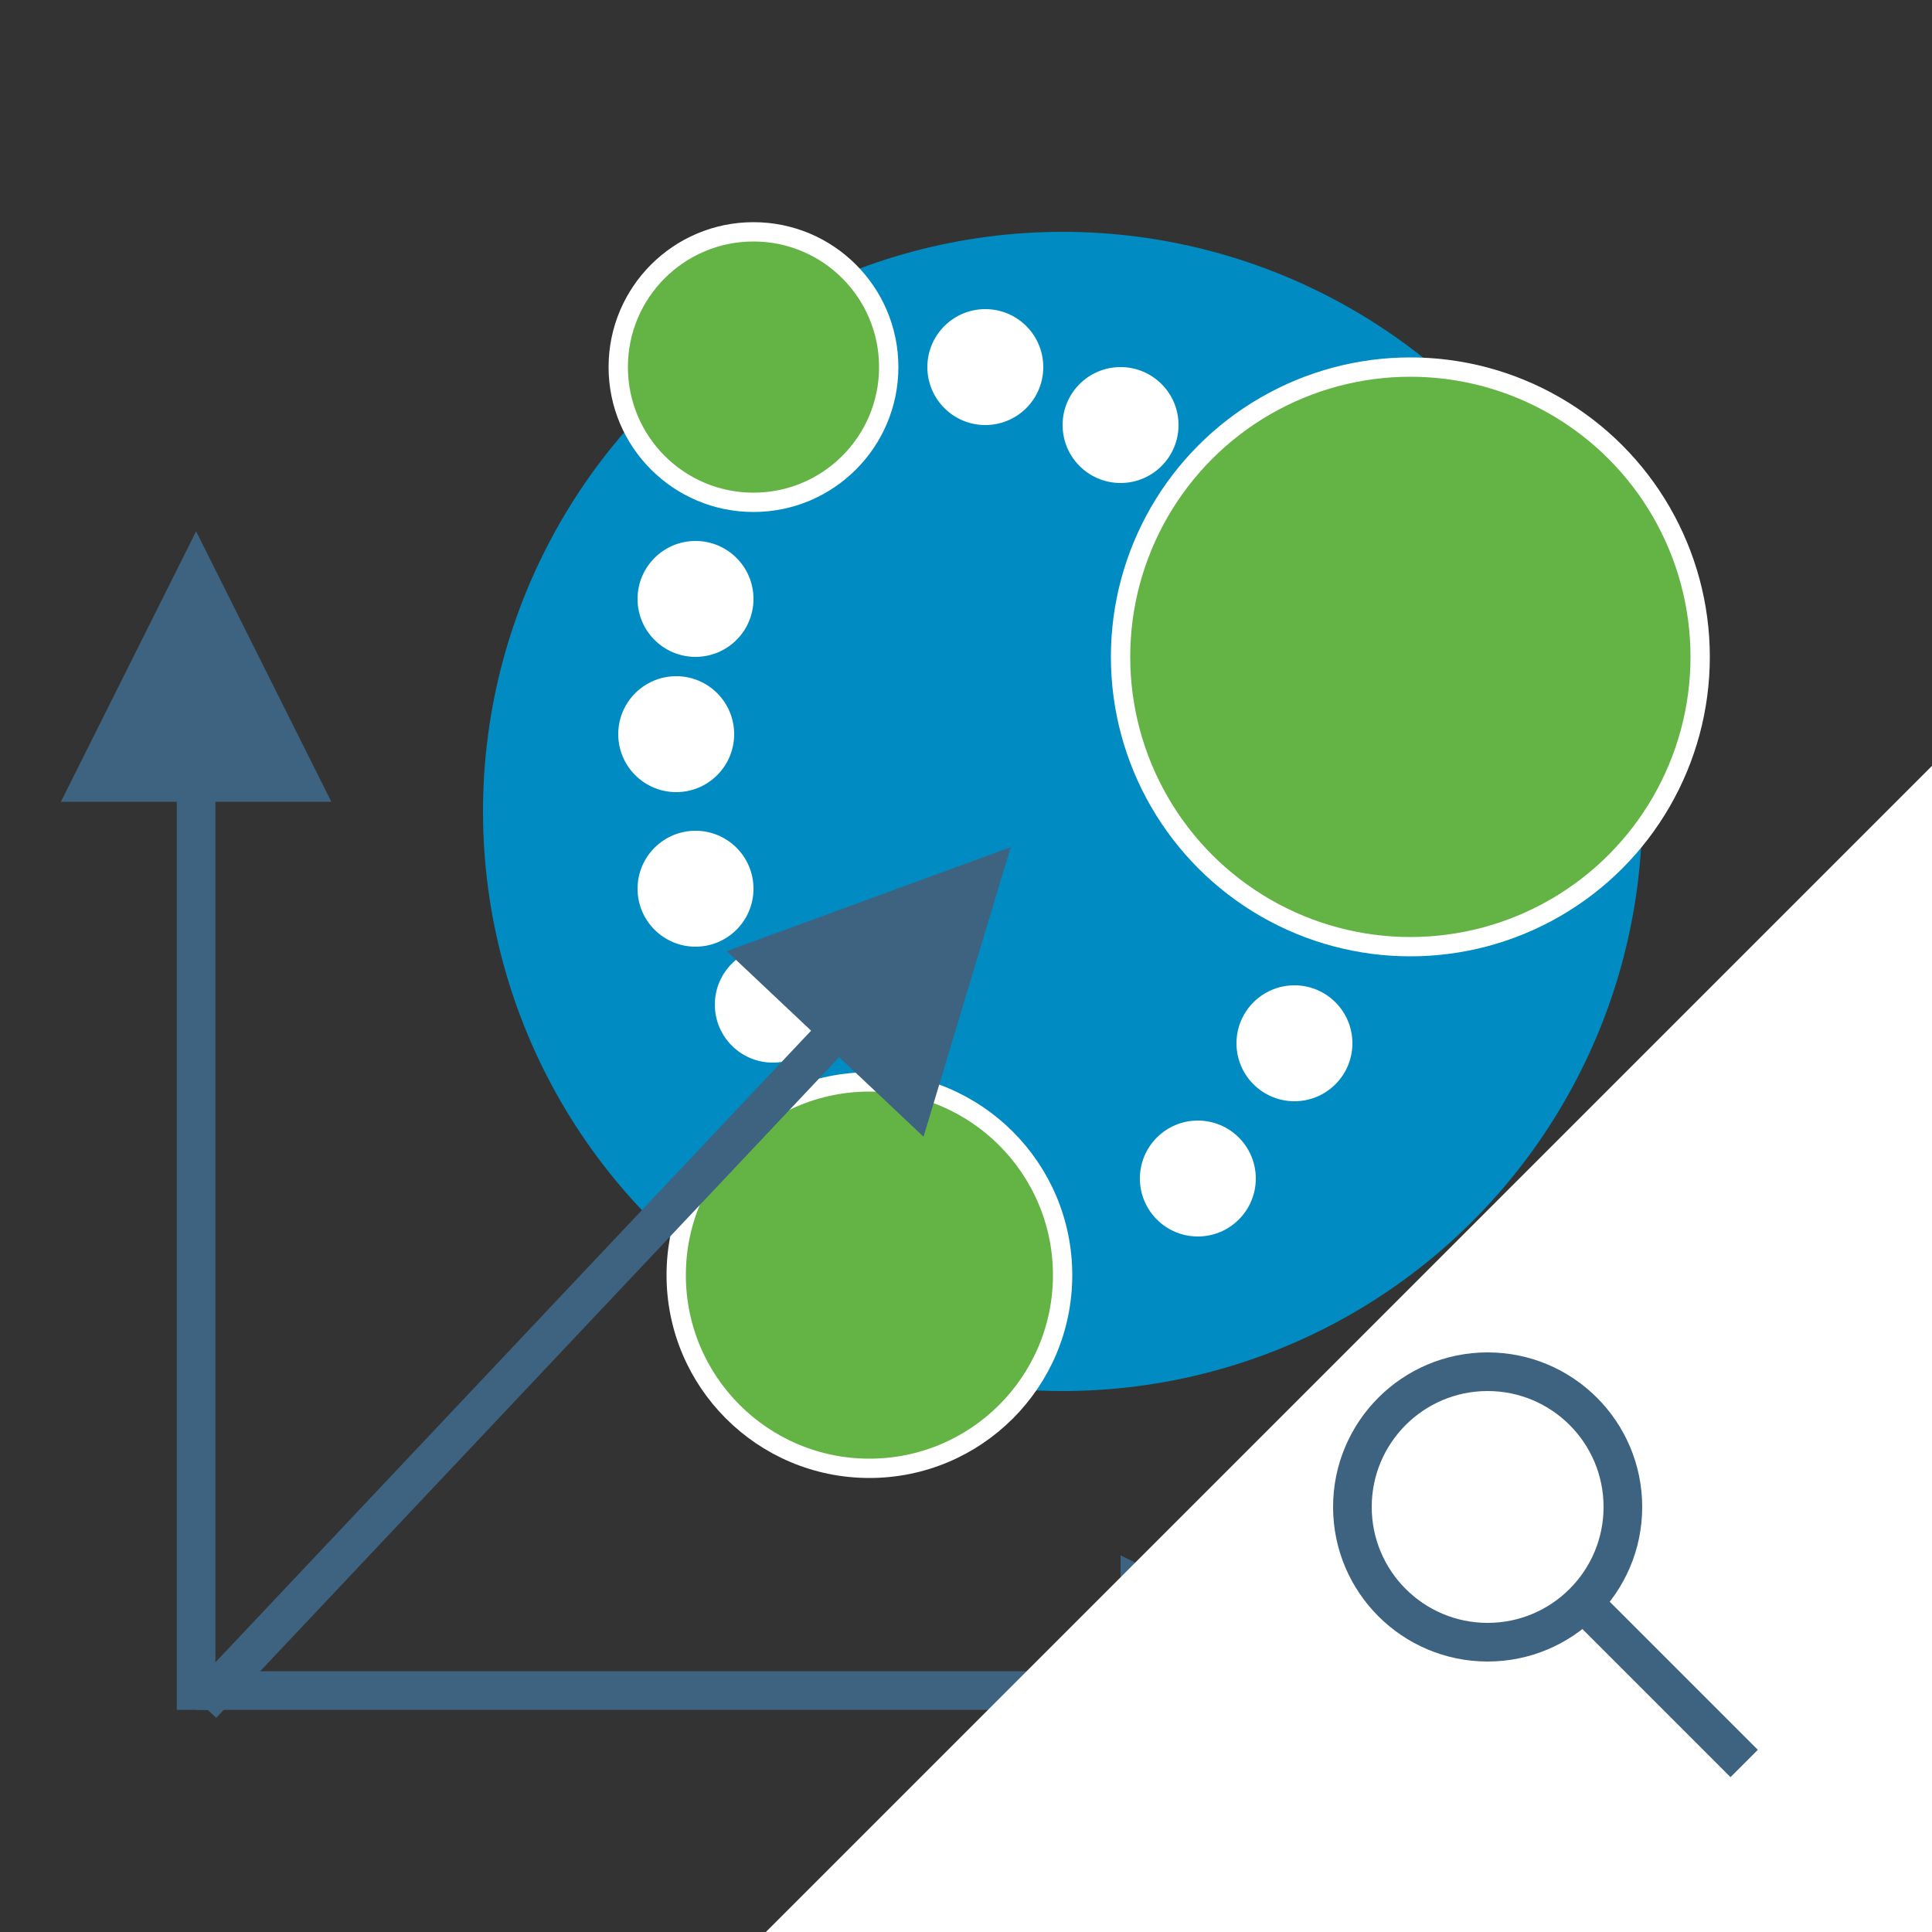 <?xml version="1.0" encoding="UTF-8"?>
<svg width="100px" height="100px" viewBox="0 0 100 100" version="1.1" xmlns="http://www.w3.org/2000/svg" xmlns:xlink="http://www.w3.org/1999/xlink">
    <rect x="0" y="0" width="100" height="100" fill="#333333" stroke="none"/>
    <!-- Generator: Sketch 51.2 (57519) - http://www.bohemiancoding.com/sketch -->
    <title>Neo4jOutput Dimension lookup/update</title>
    <desc>Created with Sketch.</desc>
    <defs></defs>
    <g id="Neo4jOutput-Dimension-lookup/update" stroke="none" stroke-width="1" fill="none" fill-rule="evenodd">
        <rect id="Rectangle" fill-rule="nonzero" x="0" y="0" width="100" height="100" rx="8"></rect>
        <g id="Group" transform="translate(25, 12)" fill-rule="nonzero">
            <circle id="Oval" fill="#008CC2" cx="30" cy="30" r="30"></circle>
            <circle id="Oval-2" stroke="#FFFFFF" fill="#64B345" cx="14" cy="7" r="7"></circle>
            <circle id="Oval-2" stroke="#FFFFFF" fill="#64B345" cx="20" cy="54" r="10"></circle>
            <circle id="Oval-2" stroke="#FFFFFF" fill="#64B345" cx="48" cy="22" r="15"></circle>
            <circle id="Oval-3" fill="#FFFFFF" cx="26" cy="7" r="3"></circle>
            <circle id="Oval-3" fill="#FFFFFF" cx="33" cy="10" r="3"></circle>
            <circle id="Oval-3" fill="#FFFFFF" cx="42" cy="42" r="3"></circle>
            <circle id="Oval-3" fill="#FFFFFF" cx="37" cy="49" r="3"></circle>
            <circle id="Oval-3" fill="#FFFFFF" cx="15" cy="40" r="3"></circle>
            <circle id="Oval-3" fill="#FFFFFF" cx="11" cy="34" r="3"></circle>
            <circle id="Oval-3" fill="#FFFFFF" cx="10" cy="26" r="3"></circle>
            <circle id="Oval-3" fill="#FFFFFF" cx="11" cy="19" r="3"></circle>
        </g>
        <path id="Line" d="M10.15,27.5 L3.15,41.5 L17.15,41.5 L10.15,27.5 Z M11.15,87.5 L11.15,40.5 L11.15,39.5 L9.15,39.5 L9.15,40.5 L9.15,87.5 L9.15,88.5 L11.15,88.5 L11.15,87.5 Z" fill="#3D6380" fill-rule="nonzero"></path>
        <path id="Line" d="M72,87.5 L58,80.5 L58,94.5 L72,87.5 Z M11.15,88.5 L59,88.5 L60,88.5 L60,86.5 L59,86.5 L11.15,86.5 L10.15,86.5 L10.15,88.5 L11.15,88.5 Z" fill="#3D6380" fill-rule="nonzero"></path>
        <path id="Line" d="M52.314,43.848 L37.617,49.231 L47.802,58.836 L52.314,43.848 Z M11.878,88.186 L44.153,53.96 L44.839,53.232 L43.384,51.86 L42.698,52.588 L10.422,86.814 L9.736,87.541 L11.191,88.914 L11.878,88.186 Z" fill="#3D6380" fill-rule="nonzero"></path>
        <polygon id="Triangle" fill="#FFFFFF" fill-rule="nonzero" transform="translate(84.73, 86.73) rotate(135) translate(-84.73, -86.73) " points="84.73 64.23 129.73 109.23 39.73 109.23"></polygon>
        <g id="Group-2" transform="translate(70, 71)" fill-rule="nonzero" stroke="#3D6380" stroke-width="2">
            <circle id="Oval-4" cx="7" cy="7" r="7"></circle>
            <path d="M12.5,12.5 L19.571,19.571" id="Line-2" stroke-linecap="square"></path>
        </g>
    </g>
</svg>